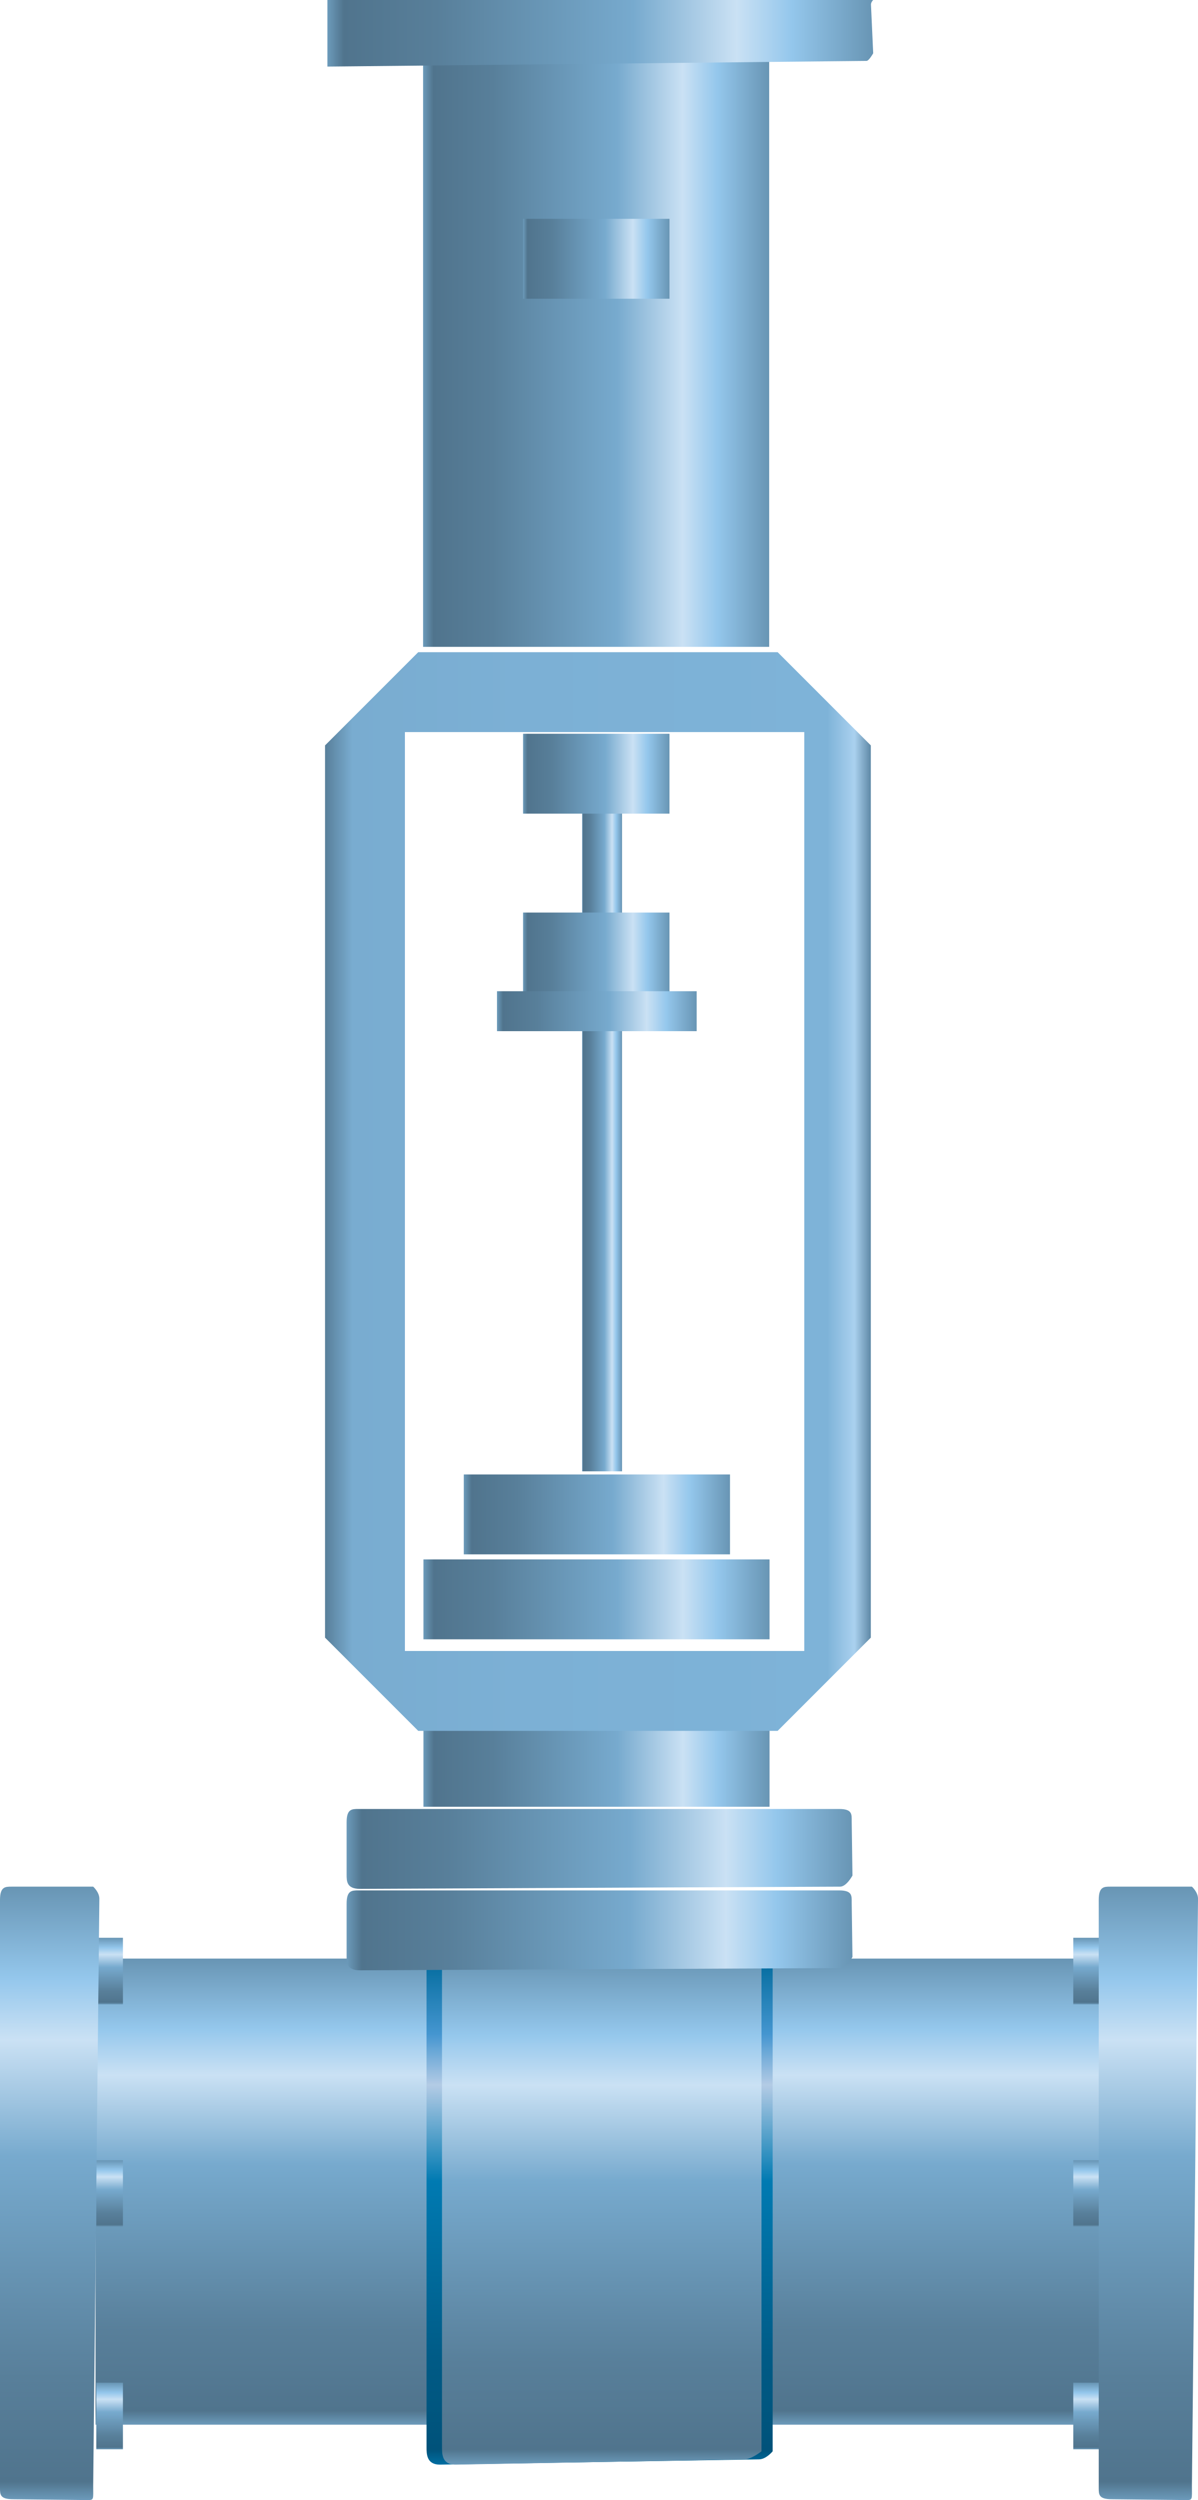<?xml version="1.0" encoding="utf-8"?>
<!-- Generator: Adobe Illustrator 16.0.0, SVG Export Plug-In . SVG Version: 6.00 Build 0)  -->
<!DOCTYPE svg PUBLIC "-//W3C//DTD SVG 1.1//EN" "http://www.w3.org/Graphics/SVG/1.1/DTD/svg11.dtd">
<svg preserveAspectRatio="none" version="1.1" id="图层_1" xmlns="http://www.w3.org/2000/svg" xmlns:xlink="http://www.w3.org/1999/xlink" x="0px" y="0px"
	 width="67.496px" height="140.801px" viewBox="37.109 0.465 67.496 140.801" enable-background="new 37.109 0.465 67.496 140.801"
	 xml:space="preserve">
<g id="surface186">
	
		<linearGradient id="SVGID_1_" gradientUnits="userSpaceOnUse" x1="299.09" y1="-297.754" x2="273.09" y2="-297.754" gradientTransform="matrix(0.75 0 0 -0.75 -143.853 -132.778)">
		<stop  offset="0" style="stop-color:#6895B4"/>
		<stop  offset="0.15" style="stop-color:#94C7EC"/>
		<stop  offset="0.25" style="stop-color:#CAE1F4"/>
		<stop  offset="0.44" style="stop-color:#77AACE"/>
		<stop  offset="0.6" style="stop-color:#6997B7"/>
		<stop  offset="0.8" style="stop-color:#587F9A"/>
		<stop  offset="0.97" style="stop-color:#50748D"/>
		<stop  offset="1" style="stop-color:#6C9BBB"/>
	</linearGradient>
	<path fill="url(#SVGID_1_)" d="M60.965,92.789h19.5v-4.5h-19.5V92.789z"/>
	
		<linearGradient id="SVGID_2_" gradientUnits="userSpaceOnUse" x1="293.093" y1="-297.757" x2="273.093" y2="-297.757" gradientTransform="matrix(0.75 0 0 -0.75 -141.582 -137.564)">
		<stop  offset="0" style="stop-color:#6895B4"/>
		<stop  offset="0.15" style="stop-color:#94C7EC"/>
		<stop  offset="0.25" style="stop-color:#CAE1F4"/>
		<stop  offset="0.44" style="stop-color:#77AACE"/>
		<stop  offset="0.6" style="stop-color:#6997B7"/>
		<stop  offset="0.8" style="stop-color:#587F9A"/>
		<stop  offset="0.97" style="stop-color:#50748D"/>
		<stop  offset="1" style="stop-color:#6C9BBB"/>
	</linearGradient>
	<path fill="url(#SVGID_2_)" d="M63.238,88.004h15v-4.5h-15V88.004z"/>
	
		<linearGradient id="SVGID_3_" gradientUnits="userSpaceOnUse" x1="276.09" y1="-322.255" x2="273.09" y2="-322.255" gradientTransform="matrix(0.75 0 0 -0.75 -134.912 -178.989)">
		<stop  offset="0" style="stop-color:#6895B4"/>
		<stop  offset="0.15" style="stop-color:#94C7EC"/>
		<stop  offset="0.25" style="stop-color:#CAE1F4"/>
		<stop  offset="0.44" style="stop-color:#77AACE"/>
		<stop  offset="0.6" style="stop-color:#6997B7"/>
		<stop  offset="0.8" style="stop-color:#587F9A"/>
		<stop  offset="0.97" style="stop-color:#50748D"/>
		<stop  offset="1" style="stop-color:#6C9BBB"/>
	</linearGradient>
	<path fill="url(#SVGID_3_)" d="M69.906,83.328h2.25v-41.25h-2.25V83.328z"/>
	
		<linearGradient id="SVGID_4_" gradientUnits="userSpaceOnUse" x1="284.09" y1="-297.756" x2="273.09" y2="-297.756" gradientTransform="matrix(0.75 0 0 -0.75 -138.239 -179.279)">
		<stop  offset="0" style="stop-color:#6895B4"/>
		<stop  offset="0.15" style="stop-color:#94C7EC"/>
		<stop  offset="0.25" style="stop-color:#CAE1F4"/>
		<stop  offset="0.44" style="stop-color:#77AACE"/>
		<stop  offset="0.6" style="stop-color:#6997B7"/>
		<stop  offset="0.8" style="stop-color:#587F9A"/>
		<stop  offset="0.97" style="stop-color:#50748D"/>
		<stop  offset="1" style="stop-color:#6C9BBB"/>
	</linearGradient>
	<path fill="url(#SVGID_4_)" d="M66.578,46.289h8.25v-4.5h-8.25V46.289z"/>
	
		<linearGradient id="SVGID_5_" gradientUnits="userSpaceOnUse" x1="284.09" y1="-297.756" x2="273.09" y2="-297.756" gradientTransform="matrix(0.75 0 0 -0.75 -138.239 -169.208)">
		<stop  offset="0" style="stop-color:#6895B4"/>
		<stop  offset="0.15" style="stop-color:#94C7EC"/>
		<stop  offset="0.25" style="stop-color:#CAE1F4"/>
		<stop  offset="0.44" style="stop-color:#77AACE"/>
		<stop  offset="0.6" style="stop-color:#6997B7"/>
		<stop  offset="0.8" style="stop-color:#587F9A"/>
		<stop  offset="0.97" style="stop-color:#50748D"/>
		<stop  offset="1" style="stop-color:#6C9BBB"/>
	</linearGradient>
	<path fill="url(#SVGID_5_)" d="M66.578,56.359h8.25v-4.5h-8.25V56.359z"/>
	
		<linearGradient id="SVGID_6_" gradientUnits="userSpaceOnUse" x1="288.088" y1="-296.256" x2="273.088" y2="-296.256" gradientTransform="matrix(0.75 0 0 -0.75 -139.707 -164.779)">
		<stop  offset="0" style="stop-color:#6895B4"/>
		<stop  offset="0.15" style="stop-color:#94C7EC"/>
		<stop  offset="0.25" style="stop-color:#CAE1F4"/>
		<stop  offset="0.44" style="stop-color:#77AACE"/>
		<stop  offset="0.6" style="stop-color:#6997B7"/>
		<stop  offset="0.8" style="stop-color:#587F9A"/>
		<stop  offset="0.97" style="stop-color:#50748D"/>
		<stop  offset="1" style="stop-color:#6C9BBB"/>
	</linearGradient>
	<path fill="url(#SVGID_6_)" d="M65.109,58.539h11.25v-2.25h-11.25V58.539z"/>
	
		<linearGradient id="SVGID_7_" gradientUnits="userSpaceOnUse" x1="311.091" y1="-294.759" x2="311.091" y2="-329.759" gradientTransform="matrix(0.75 0 0 -0.75 -162.326 -110.3)">
		<stop  offset="0" style="stop-color:#6895B4"/>
		<stop  offset="0.15" style="stop-color:#94C7EC"/>
		<stop  offset="0.25" style="stop-color:#CAE1F4"/>
		<stop  offset="0.44" style="stop-color:#77AACE"/>
		<stop  offset="0.6" style="stop-color:#6997B7"/>
		<stop  offset="0.8" style="stop-color:#587F9A"/>
		<stop  offset="0.97" style="stop-color:#50748D"/>
		<stop  offset="1" style="stop-color:#6C9BBB"/>
	</linearGradient>
	<path fill="url(#SVGID_7_)" d="M42.492,110.77h57v26.25h-57V110.77z"/>
	
		<linearGradient id="SVGID_8_" gradientUnits="userSpaceOnUse" x1="274.093" y1="-294.761" x2="274.093" y2="-299.761" gradientTransform="matrix(0.75 0 0 -0.75 -107.242 -111.472)">
		<stop  offset="0" style="stop-color:#6895B4"/>
		<stop  offset="0.15" style="stop-color:#94C7EC"/>
		<stop  offset="0.25" style="stop-color:#CAE1F4"/>
		<stop  offset="0.44" style="stop-color:#77AACE"/>
		<stop  offset="0.6" style="stop-color:#6997B7"/>
		<stop  offset="0.8" style="stop-color:#587F9A"/>
		<stop  offset="0.97" style="stop-color:#50748D"/>
		<stop  offset="1" style="stop-color:#6C9BBB"/>
	</linearGradient>
	<path fill="url(#SVGID_8_)" d="M97.578,109.598h1.5v3.75h-1.5V109.598z"/>
	
		<linearGradient id="SVGID_9_" gradientUnits="userSpaceOnUse" x1="274.093" y1="-294.757" x2="274.093" y2="-299.757" gradientTransform="matrix(0.75 0 0 -0.75 -107.242 -98.943)">
		<stop  offset="0" style="stop-color:#6895B4"/>
		<stop  offset="0.15" style="stop-color:#94C7EC"/>
		<stop  offset="0.25" style="stop-color:#CAE1F4"/>
		<stop  offset="0.44" style="stop-color:#77AACE"/>
		<stop  offset="0.6" style="stop-color:#6997B7"/>
		<stop  offset="0.8" style="stop-color:#587F9A"/>
		<stop  offset="0.97" style="stop-color:#50748D"/>
		<stop  offset="1" style="stop-color:#6C9BBB"/>
	</linearGradient>
	<path fill="url(#SVGID_9_)" d="M97.578,122.125h1.5v3.75h-1.5V122.125z"/>
	
		<linearGradient id="SVGID_10_" gradientUnits="userSpaceOnUse" x1="274.093" y1="-294.76" x2="274.093" y2="-299.76" gradientTransform="matrix(0.75 0 0 -0.75 -107.242 -86.414)">
		<stop  offset="0" style="stop-color:#6895B4"/>
		<stop  offset="0.15" style="stop-color:#94C7EC"/>
		<stop  offset="0.25" style="stop-color:#CAE1F4"/>
		<stop  offset="0.44" style="stop-color:#77AACE"/>
		<stop  offset="0.6" style="stop-color:#6997B7"/>
		<stop  offset="0.8" style="stop-color:#587F9A"/>
		<stop  offset="0.97" style="stop-color:#50748D"/>
		<stop  offset="1" style="stop-color:#6C9BBB"/>
	</linearGradient>
	<path fill="url(#SVGID_10_)" d="M97.578,134.656h1.5v3.75h-1.5V134.656z"/>
	
		<linearGradient id="SVGID_11_" gradientUnits="userSpaceOnUse" x1="286.091" y1="-294.759" x2="286.091" y2="-332.759" gradientTransform="matrix(0.75 0 0 -0.75 -143.678 -110.3)">
		<stop  offset="0" style="stop-color:#006A9C"/>
		<stop  offset="0.15" style="stop-color:#4596D0"/>
		<stop  offset="0.25" style="stop-color:#B3CBE5"/>
		<stop  offset="0.44" style="stop-color:#007AB2"/>
		<stop  offset="0.6" style="stop-color:#006C9E"/>
		<stop  offset="0.8" style="stop-color:#005A85"/>
		<stop  offset="0.97" style="stop-color:#00527A"/>
		<stop  offset="1" style="stop-color:#006EA2"/>
	</linearGradient>
	<path fill="url(#SVGID_11_)" d="M80.641,110.77v27.75c0,0-0.371,0.453-0.77,0.453l-17.98,0.297c-0.75,0-0.75-0.602-0.75-0.977
		V110.77H80.641z"/>
	
		<linearGradient id="SVGID_12_" gradientUnits="userSpaceOnUse" x1="285.092" y1="-294.759" x2="285.092" y2="-332.759" gradientTransform="matrix(0.75 0 0 -0.75 -142.807 -110.3)">
		<stop  offset="0" style="stop-color:#6895B4"/>
		<stop  offset="0.15" style="stop-color:#94C7EC"/>
		<stop  offset="0.25" style="stop-color:#CAE1F4"/>
		<stop  offset="0.44" style="stop-color:#77AACE"/>
		<stop  offset="0.6" style="stop-color:#6997B7"/>
		<stop  offset="0.8" style="stop-color:#587F9A"/>
		<stop  offset="0.97" style="stop-color:#50748D"/>
		<stop  offset="1" style="stop-color:#6C9BBB"/>
	</linearGradient>
	<path fill="url(#SVGID_12_)" d="M80.012,110.77v27.75c0,0-0.582,0.453-0.945,0.453l-16.305,0.297c-0.75,0-0.75-0.602-0.75-0.977
		V110.77H80.012z"/>
	
		<linearGradient id="SVGID_13_" gradientUnits="userSpaceOnUse" x1="274.091" y1="-294.761" x2="274.091" y2="-299.761" gradientTransform="matrix(0.75 0 0 -0.75 -162.283 -111.472)">
		<stop  offset="0" style="stop-color:#6895B4"/>
		<stop  offset="0.15" style="stop-color:#94C7EC"/>
		<stop  offset="0.25" style="stop-color:#CAE1F4"/>
		<stop  offset="0.44" style="stop-color:#77AACE"/>
		<stop  offset="0.6" style="stop-color:#6997B7"/>
		<stop  offset="0.8" style="stop-color:#587F9A"/>
		<stop  offset="0.97" style="stop-color:#50748D"/>
		<stop  offset="1" style="stop-color:#6C9BBB"/>
	</linearGradient>
	<path fill="url(#SVGID_13_)" d="M42.535,109.598h1.5v3.75h-1.5V109.598z"/>
	
		<linearGradient id="SVGID_14_" gradientUnits="userSpaceOnUse" x1="274.091" y1="-294.757" x2="274.091" y2="-299.757" gradientTransform="matrix(0.75 0 0 -0.75 -162.283 -98.943)">
		<stop  offset="0" style="stop-color:#6895B4"/>
		<stop  offset="0.15" style="stop-color:#94C7EC"/>
		<stop  offset="0.25" style="stop-color:#CAE1F4"/>
		<stop  offset="0.44" style="stop-color:#77AACE"/>
		<stop  offset="0.6" style="stop-color:#6997B7"/>
		<stop  offset="0.8" style="stop-color:#587F9A"/>
		<stop  offset="0.97" style="stop-color:#50748D"/>
		<stop  offset="1" style="stop-color:#6C9BBB"/>
	</linearGradient>
	<path fill="url(#SVGID_14_)" d="M42.535,122.125h1.5v3.75h-1.5V122.125z"/>
	
		<linearGradient id="SVGID_15_" gradientUnits="userSpaceOnUse" x1="274.091" y1="-294.76" x2="274.091" y2="-299.76" gradientTransform="matrix(0.75 0 0 -0.75 -162.283 -86.414)">
		<stop  offset="0" style="stop-color:#6895B4"/>
		<stop  offset="0.15" style="stop-color:#94C7EC"/>
		<stop  offset="0.25" style="stop-color:#CAE1F4"/>
		<stop  offset="0.44" style="stop-color:#77AACE"/>
		<stop  offset="0.6" style="stop-color:#6997B7"/>
		<stop  offset="0.8" style="stop-color:#587F9A"/>
		<stop  offset="0.97" style="stop-color:#50748D"/>
		<stop  offset="1" style="stop-color:#6C9BBB"/>
	</linearGradient>
	<path fill="url(#SVGID_15_)" d="M42.535,134.656h1.5v3.75h-1.5V134.656z"/>
	
		<linearGradient id="SVGID_16_" gradientUnits="userSpaceOnUse" x1="276.822" y1="-294.76" x2="276.822" y2="-340.823" gradientTransform="matrix(0.75 0 0 -0.75 -167.709 -114.351)">
		<stop  offset="0" style="stop-color:#6895B4"/>
		<stop  offset="0.15" style="stop-color:#94C7EC"/>
		<stop  offset="0.25" style="stop-color:#CAE1F4"/>
		<stop  offset="0.44" style="stop-color:#77AACE"/>
		<stop  offset="0.6" style="stop-color:#6997B7"/>
		<stop  offset="0.8" style="stop-color:#587F9A"/>
		<stop  offset="0.97" style="stop-color:#50748D"/>
		<stop  offset="1" style="stop-color:#6C9BBB"/>
	</linearGradient>
	<path fill="url(#SVGID_16_)" d="M37.859,106.719h4.5c0,0,0.348,0.305,0.348,0.68l-0.348,33.07c0,0.75,0.055,0.797-0.309,0.797
		l-4.191-0.047c-0.75,0-0.75-0.258-0.75-0.633v-33.117c0-0.75,0.293-0.75,0.656-0.75H37.859z"/>
	
		<linearGradient id="SVGID_17_" gradientUnits="userSpaceOnUse" x1="276.822" y1="-294.76" x2="276.822" y2="-340.823" gradientTransform="matrix(0.75 0 0 -0.75 -105.808 -114.351)">
		<stop  offset="0" style="stop-color:#6895B4"/>
		<stop  offset="0.15" style="stop-color:#94C7EC"/>
		<stop  offset="0.25" style="stop-color:#CAE1F4"/>
		<stop  offset="0.44" style="stop-color:#77AACE"/>
		<stop  offset="0.6" style="stop-color:#6997B7"/>
		<stop  offset="0.8" style="stop-color:#587F9A"/>
		<stop  offset="0.97" style="stop-color:#50748D"/>
		<stop  offset="1" style="stop-color:#6C9BBB"/>
	</linearGradient>
	<path fill="url(#SVGID_17_)" d="M99.762,106.719h4.5c0,0,0.344,0.305,0.344,0.68l-0.344,33.07c0,0.75,0.051,0.797-0.309,0.797
		l-4.191-0.047c-0.75,0-0.75-0.258-0.75-0.633v-33.117c0-0.75,0.293-0.75,0.652-0.75H99.762z"/>
	
		<linearGradient id="SVGID_18_" gradientUnits="userSpaceOnUse" x1="299.09" y1="-297.757" x2="273.09" y2="-297.757" gradientTransform="matrix(0.75 0 0 -0.75 -143.853 -123.349)">
		<stop  offset="0" style="stop-color:#6895B4"/>
		<stop  offset="0.15" style="stop-color:#94C7EC"/>
		<stop  offset="0.25" style="stop-color:#CAE1F4"/>
		<stop  offset="0.44" style="stop-color:#77AACE"/>
		<stop  offset="0.6" style="stop-color:#6997B7"/>
		<stop  offset="0.8" style="stop-color:#587F9A"/>
		<stop  offset="0.97" style="stop-color:#50748D"/>
		<stop  offset="1" style="stop-color:#6C9BBB"/>
	</linearGradient>
	<path fill="url(#SVGID_18_)" d="M60.965,102.219h19.5v-4.5h-19.5V102.219z"/>
	
		<linearGradient id="SVGID_19_" gradientUnits="userSpaceOnUse" x1="311.09" y1="-297.757" x2="273.09" y2="-297.757" gradientTransform="matrix(0.75 0 0 -0.75 -148.182 -114.138)">
		<stop  offset="0" style="stop-color:#6895B4"/>
		<stop  offset="0.15" style="stop-color:#94C7EC"/>
		<stop  offset="0.25" style="stop-color:#CAE1F4"/>
		<stop  offset="0.44" style="stop-color:#77AACE"/>
		<stop  offset="0.6" style="stop-color:#6997B7"/>
		<stop  offset="0.8" style="stop-color:#587F9A"/>
		<stop  offset="0.97" style="stop-color:#50748D"/>
		<stop  offset="1" style="stop-color:#6C9BBB"/>
	</linearGradient>
	<path fill="url(#SVGID_19_)" d="M57.387,106.93h27c0.75,0,0.707,0.309,0.707,0.684l0.043,3.066c0,0-0.336,0.625-0.695,0.625
		l-27.055,0.125c-0.75,0-0.75-0.434-0.75-0.809v-2.941c0-0.75,0.293-0.75,0.656-0.75H57.387z"/>
	
		<linearGradient id="SVGID_20_" gradientUnits="userSpaceOnUse" x1="311.09" y1="-297.756" x2="273.09" y2="-297.756" gradientTransform="matrix(0.75 0 0 -0.75 -148.182 -118.723)">
		<stop  offset="0" style="stop-color:#6895B4"/>
		<stop  offset="0.15" style="stop-color:#94C7EC"/>
		<stop  offset="0.25" style="stop-color:#CAE1F4"/>
		<stop  offset="0.44" style="stop-color:#77AACE"/>
		<stop  offset="0.6" style="stop-color:#6997B7"/>
		<stop  offset="0.8" style="stop-color:#587F9A"/>
		<stop  offset="0.97" style="stop-color:#50748D"/>
		<stop  offset="1" style="stop-color:#6C9BBB"/>
	</linearGradient>
	<path fill="url(#SVGID_20_)" d="M57.387,102.344h27c0.75,0,0.707,0.309,0.707,0.684l0.043,3.066c0,0-0.336,0.625-0.695,0.625
		l-27.055,0.125c-0.75,0-0.75-0.434-0.75-0.809v-2.941c0-0.75,0.293-0.75,0.656-0.75H57.387z"/>
	
		<linearGradient id="SVGID_21_" gradientUnits="userSpaceOnUse" x1="314.088" y1="-335.258" x2="273.088" y2="-335.258" gradientTransform="matrix(0.75 0 0 -0.75 -149.395 -183.875)">
		<stop  offset="0" style="stop-color:#5F89A6"/>
		<stop  offset="0.03" style="stop-color:#AAD1EF"/>
		<stop  offset="0.08" style="stop-color:#7EB3D8"/>
		<stop  offset="0.64" style="stop-color:#7CB0D5"/>
		<stop  offset="0.95" style="stop-color:#79ACD0"/>
		<stop  offset="1" style="stop-color:#587F9A"/>
	</linearGradient>
	<path fill="url(#SVGID_21_)" d="M60.672,37.195h20.25l5.25,5.25v50.25l-5.25,5.25h-20.25l-5.25-5.25v-50.25L60.672,37.195z
		 M59.922,41.695v51.75h22.5v-51.75H59.922z"/>
	
		<linearGradient id="SVGID_22_" gradientUnits="userSpaceOnUse" x1="299.09" y1="-316.76" x2="273.09" y2="-316.76" gradientTransform="matrix(0.75 0 0 -0.75 -143.873 -217.175)">
		<stop  offset="0" style="stop-color:#6895B4"/>
		<stop  offset="0.15" style="stop-color:#94C7EC"/>
		<stop  offset="0.25" style="stop-color:#CAE1F4"/>
		<stop  offset="0.44" style="stop-color:#77AACE"/>
		<stop  offset="0.6" style="stop-color:#6997B7"/>
		<stop  offset="0.8" style="stop-color:#587F9A"/>
		<stop  offset="0.97" style="stop-color:#50748D"/>
		<stop  offset="1" style="stop-color:#6C9BBB"/>
	</linearGradient>
	<path fill="url(#SVGID_22_)" d="M60.945,36.895h19.5v-33h-19.5V36.895z"/>
	
		<linearGradient id="SVGID_23_" gradientUnits="userSpaceOnUse" x1="314.092" y1="-297.259" x2="273.092" y2="-297.259" gradientTransform="matrix(0.75 0 0 -0.75 -149.264 -220.605)">
		<stop  offset="0" style="stop-color:#6895B4"/>
		<stop  offset="0.15" style="stop-color:#94C7EC"/>
		<stop  offset="0.25" style="stop-color:#CAE1F4"/>
		<stop  offset="0.44" style="stop-color:#77AACE"/>
		<stop  offset="0.6" style="stop-color:#6997B7"/>
		<stop  offset="0.8" style="stop-color:#587F9A"/>
		<stop  offset="0.97" style="stop-color:#50748D"/>
		<stop  offset="1" style="stop-color:#6C9BBB"/>
	</linearGradient>
	<path fill="url(#SVGID_23_)" d="M55.555,0.465h30.75c0,0-0.125,0.113-0.125,0.258l0.125,2.742c0,0-0.238,0.43-0.375,0.43
		l-30.375,0.32c0,0,0-0.438,0-0.578V0.465c0,0,0.109,0,0.246,0H55.555z"/>
	
		<linearGradient id="SVGID_24_" gradientUnits="userSpaceOnUse" x1="284.09" y1="-297.76" x2="273.09" y2="-297.76" gradientTransform="matrix(0.75 0 0 -0.75 -138.239 -208.281)">
		<stop  offset="0" style="stop-color:#6895B4"/>
		<stop  offset="0.15" style="stop-color:#94C7EC"/>
		<stop  offset="0.25" style="stop-color:#CAE1F4"/>
		<stop  offset="0.44" style="stop-color:#77AACE"/>
		<stop  offset="0.6" style="stop-color:#6997B7"/>
		<stop  offset="0.8" style="stop-color:#587F9A"/>
		<stop  offset="0.97" style="stop-color:#50748D"/>
		<stop  offset="1" style="stop-color:#6C9BBB"/>
	</linearGradient>
	<path fill="url(#SVGID_24_)" d="M66.578,17.289h8.25v-4.5h-8.25V17.289z"/>
</g>
</svg>
